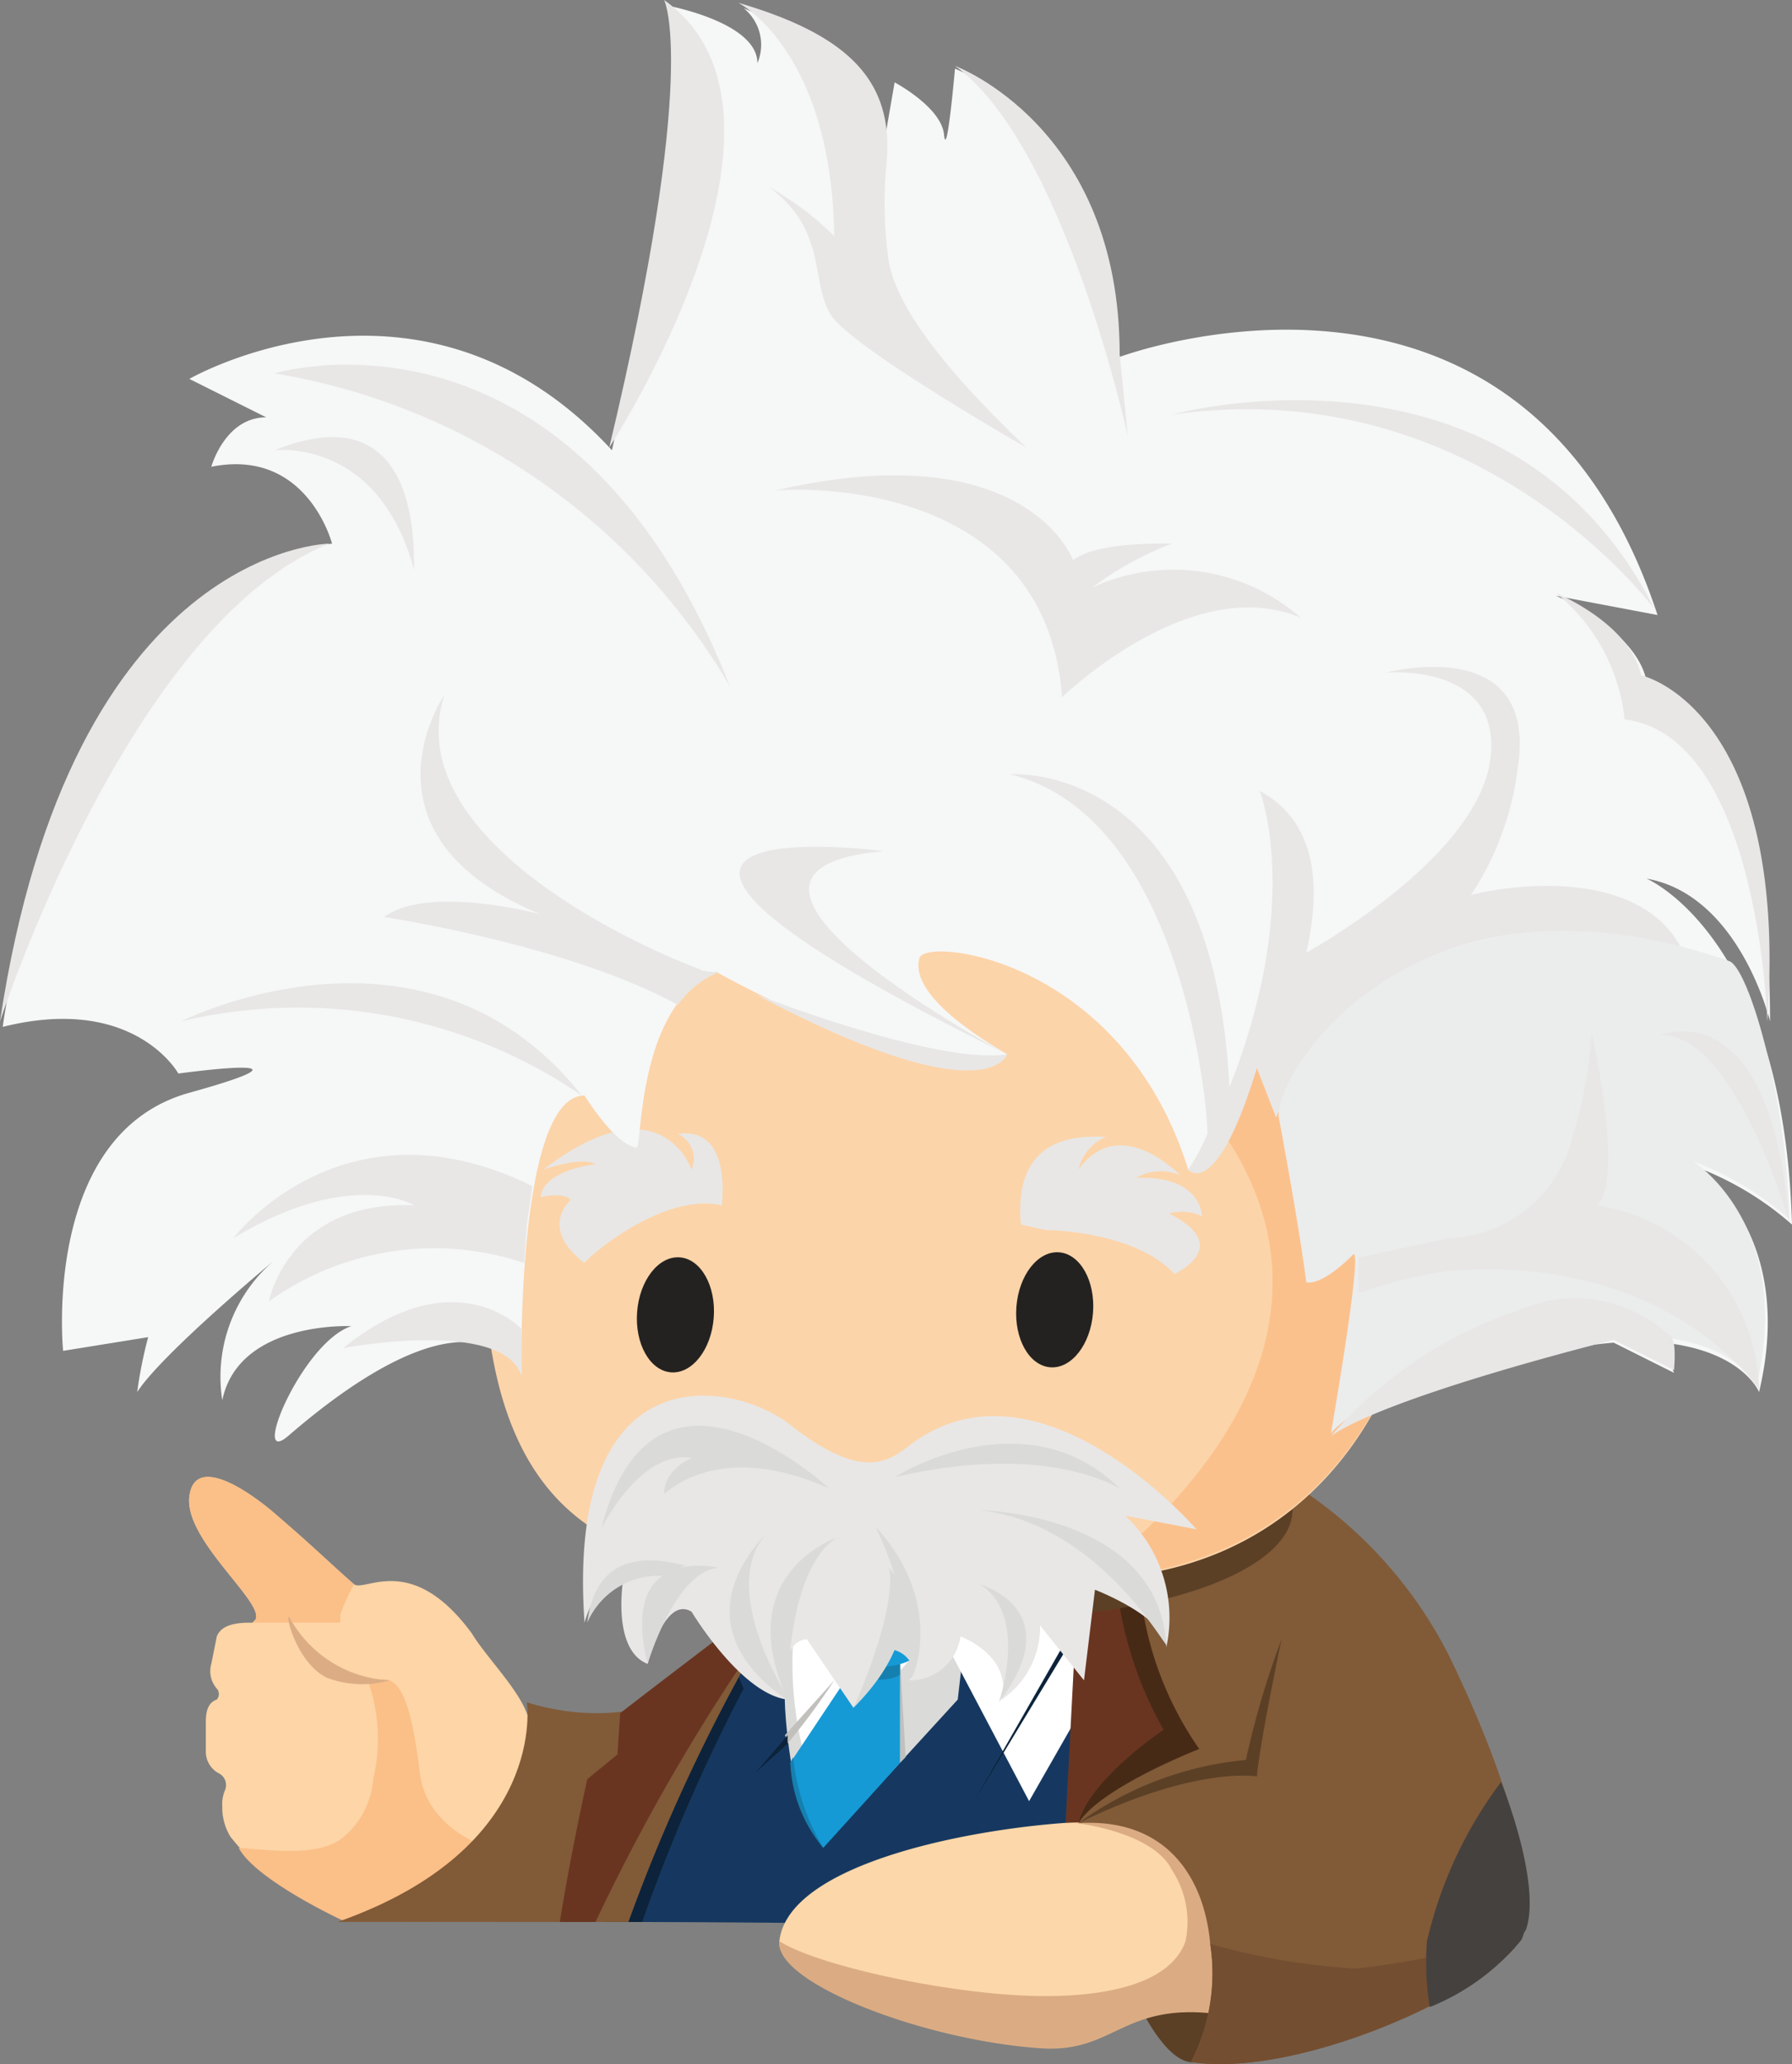 <svg id="Layer_1" data-name="Layer 1" xmlns="http://www.w3.org/2000/svg" viewBox="0 0 65.3 75.178">
  <rect x="0" y="0" width="65.3" height="75.178" fill="#808080" stroke="none"/>
  <path d="M15.5,70c1.4-.6,2.6-2.3,3.4-5.4a9.363,9.363,0,0,0,.4-1.6c.1-1-1.5-2.5-2.1-3.5-2.2-3-3.9-1.5-4.3-1.8-.7-.6-1.4-1.3-2.8-2.5-.9-.8-3-2.3-3.2-.7S9.7,58.4,9.3,59l-.1.1c-.4,0-1.1,0-1.3.5l-.2,1a.959.959,0,0,0,.2.9.304.304,0,0,1,0,.4h0c-.3.1-.4.4-.4.8v1.1a.891.891,0,0,0,.5.8.481.481,0,0,1,.2.6,1.268,1.268,0,0,0-.1.6,2.016,2.016,0,0,0,.3,1.1,8.943,8.943,0,0,0,4.4,3" style="fill: #fdd5a6"/>
  <path d="M12.9,57.7c-.7-.6-1.4-1.3-2.8-2.5-.9-.8-3-2.3-3.2-.7S9.7,58.4,9.3,59l-.1.1h3.2v-.3A7.956,7.956,0,0,1,12.9,57.7Z" style="fill: #fbbf88"/>
  <path d="M18.1,70a5.704,5.704,0,0,0,0-2.6s-2.5-.6-2.8-2.8c-.5-4.3-1.3-3.3-1.9-3.4a6.282,6.282,0,0,1,.2,3.6A3.048,3.048,0,0,1,12.4,67c-.9.6-2.4.4-3.7.3.4.8,2.2,1.9,3.9,2.7" style="fill: #fbbf88"/>
  <path d="M21.1,70l2-4.6s3.5-4.9,2.2-4.2c-2.4,2.1-6.1.8-6.1.8s.8,5.3-6.9,8" style="fill: #815a37"/>
  <path d="M10.6,59c-.3-.6.1,1.5,1.3,2.1a3.63,3.63,0,0,0,2.3.1A4.387,4.387,0,0,1,10.6,59Z" style="fill: #dcad84"/>
  <path d="M39.1,70.8c.3-5.9.4-12.1.4-12.1l-12.4,2A40.99,40.99,0,0,0,22.3,70s6,0,11.2.1l5.6.7" style="fill: #163860"/>
  <path d="M22,70l3.2-6.9,1.6-2.3.3.7A64.23,64.23,0,0,0,23.4,70" style="fill: #0c233b"/>
  <path d="M31.6,66.8h0l-.1.2h0l.1-.2Z" style="fill: #0c233b"/>
  <path d="M32.1,66.3l-.2.2h0l.2-.2Z" style="fill: #0c233b"/>
  <path d="M30.6,67.9h0l-.1.1h0l.1-.1Z" style="fill: #0c233b"/>
  <path d="M34.6,63.9l-.2.1h0l.2-.1Z" style="fill: #0c233b"/>
  <path d="M33,65.3h0l-.1.2h0l.1-.2Z" style="fill: #0c233b"/>
  <path d="M32.6,65.8l-.2.2h0l.2-.2Z" style="fill: #0c233b"/>
  <path d="M28.7,66.7h0l.1.2h0Z" style="fill: #0c233b"/>
  <path d="M29.1,67.3h0l.1.2h0Z" style="fill: #0c233b"/>
  <path d="M28.6,66.4h0l.1.2h0Z" style="fill: #0c233b"/>
  <path d="M28.9,67h0l.1.2h0Z" style="fill: #0c233b"/>
  <path d="M28.2,65.4h0l.1.2h0Z" style="fill: #0c233b"/>
  <path d="M28,65.1h0l.1.2h0Z" style="fill: #0c233b"/>
  <path d="M27.9,64.8h0l.1.2h0Z" style="fill: #0c233b"/>
  <path d="M28.3,65.8h0l.1.2h0Z" style="fill: #0c233b"/>
  <path d="M28.4,66.1h0l.1.2h0Z" style="fill: #0c233b"/>
  <path d="M34.9,61.9l-4.3,4.7-1.7-2s-.7-3.5,0-5.2l.4-.8,5.9.7Z" style="fill: #dadad9"/>
  <path d="M38.3,56.2h3.8l-.2,1.7-4.4,7.7-2.9-5.5-.7-.5-4.4,5a13.211,13.211,0,0,1-.6-4.8c.1-1,0-1.8.7-2.2C27.7,57.6,34,61.8,38.3,56.2Z" style="fill: #fff"/>
  <path d="M31.4,60.3l-2.6,3.9A5.949,5.949,0,0,0,30,67.3s2-2.2,2.8-3.1V60.3Z" style="fill: #159ad6"/>
  <path d="M31.1,60.8a1.514,1.514,0,0,0,1.7.2v-.5l-1.4-.1Z" style="fill: #1580af"/>
  <path d="M21.1,70c1.2-3.5,3.6-8.8,6-11.2l.6.9A64.315,64.315,0,0,0,22.9,70Z" style="fill: #815a37"/>
  <polygon points="32.8 60.4 33 64 32.8 64.2 32.8 60.4" style="fill: #c1c0bd"/>
  <path d="M40,55.9s7-2,7.3-1.8a67.329,67.329,0,0,0,3,16.7H38.8C39.3,63.9,40,55.9,40,55.9Z" style="fill: #815a37"/>
  <path d="M40,57.5l1.5-.2a12.307,12.307,0,0,0,2.2,6.4s-3.6,1.4-4.4,2.7l3.4-.4A36.109,36.109,0,0,1,41,70.6H38.9Z" style="fill: #472a16"/>
  <path d="M39.3,57.4l1.3-1A13.896,13.896,0,0,0,42.4,63s-2.7,1.8-3.1,3.4l3.8-.6a47.393,47.393,0,0,0-2.6,5H38.6Z" style="fill: #693521"/>
  <path d="M28.7,63.5a25.142,25.142,0,0,0,1.7-2.3l-1.8,2A.774.774,0,0,1,28.7,63.5Z" style="fill: #c1c0bd"/>
  <polygon points="39.2 59.5 35.5 65.6 39.1 59.3 39.2 59.5" style="fill: #0c233b"/>
  <path d="M28.8,64.2l.1-.2A8.065,8.065,0,0,0,30,67.3,5.135,5.135,0,0,1,28.8,64.2Z" style="fill: #1580af"/>
  <path d="M28.7,63.5c-.3.3-.9.8-1.2,1.1l1.2-1.4Z" style="fill: #0c233b"/>
  <path d="M33.7,59.7c0,.6-.7,1-1.6,1s-1.6-.5-1.6-1c0-.9.7-1,1.6-1S33.7,58.8,33.7,59.7Z" style="fill: #159ad6"/>
  <path d="M43.6,75.1c-1,.2-2-1.9-2-1.9L44.3,72C44.4,72,44.6,74.9,43.6,75.1Z" style="fill: #5b4026"/>
  <path d="M38.7,66.4c-3.9.3-10,1.6-10.3,4.3h0c-.2,2.7,14.8,2,14.8,2a11.697,11.697,0,0,0,.5-2C43.8,68.8,43.2,66.1,38.7,66.4Z" style="fill: #fcd7a9"/>
  <path d="M39.2,66.4s2.8.3,3.5,1.7a3.441,3.441,0,0,1,.5,2.6c-.6,1.7-3.3,2-5.1,2-3.3,0-8.3-1.1-9.7-2h0c-.2,1.5,5.2,3.6,9.5,3.9,2.8.2,3-1.8,6.8-1.2a8.423,8.423,0,0,0,.4-2.7C45,68.6,44,65.9,39.2,66.4Z" style="fill: #dbac83"/>
  <path d="M44.1,70.8a7.046,7.046,0,0,1-.7,4.3c3.8.6,10.5-2.4,11.9-4.3a.758.758,0,0,0,.2-.4c.6-2-.8-6.2-2.7-10.1a15.93,15.93,0,0,0-5.6-6.2L45.5,64.7c-5,.6-6.2,1.7-6.2,1.7C42.6,66.2,43.9,68.5,44.1,70.8Z" style="fill: #815a37"/>
  <path d="M46.7,59.7s-.8,3.8-.9,5c0,0-2.2-.4-6.5,1.7a12.324,12.324,0,0,1,6.1-2.3A31.914,31.914,0,0,1,46.7,59.7Z" style="fill: #5b4026"/>
  <path d="M38.3,54.2l.2,2.4A7.516,7.516,0,0,1,31.8,60c-1.8-.1-4.2-.8-4.4-1.8a4.875,4.875,0,0,1,0-2.4Z" style="fill: #fdd5a6"/>
  <path d="M37.6,57.7a19.459,19.459,0,0,1-10.7-.1l.1-1.5,10.8-1.6Z" style="fill: #cdad87"/>
  <ellipse cx="36.6" cy="55" rx="10.5" ry="3.9" style="fill: #5b4026"/>
  <path d="M19.1,50.1c-2.1-3.3-7.2,1-8.6,2.2s.5-3.4,2.3-4c0,0-4.1-.2-4.7,2.7A5.562,5.562,0,0,1,10,45.9s-4.1,3.4-5,4.8a15.75,15.75,0,0,1,.4-2l-3.1.5s-.8-7.9,4.6-9.4-.4-.7-.4-.7S4.9,36.2.1,37.4c0,0,2.1-16.4,12-17.6,0,0-.9-3.5-4.4-2.8,0,0,.5-1.8,2-1.8L6.9,13.8s8.5-4.9,15.4,2.6c0,0,2.4-11,2.4-12.4s.1-3-.4-3.8c0,0,3.3.6,3.3,2.1a1.71,1.71,0,0,0-.5-2s5.6,2.3,5.1,5L32.6,3s1.7.9,1.8,1.9.4-2.4.4-2.4,5.7,2.2,6,10.5c0,0,14.7-5.5,19.6,9.4l-3.7-.7s2.9,1.2,3.3,3.1c0,0,4.5,1.2,4.5,12.4,0,0-1.1-4.6-4.5-5.2,0,0,5,2.1,5.3,12.6a11.258,11.258,0,0,0-3.5-2.1s3.7,2.3,2.3,8.2c0,0-.6-1.5-3.5-1.8L61,50l-2.2-1.1s-7.1.6-8.9,2.7c0,0-.3-2.8-2.5-1.4Z" style="fill: #f6f7f7"/>
  <path d="M51.9,45.2c-.5,6.2-4.6,12.6-13.1,12.3-1.8,0-3.5.4-5.4.3-7.5-.6-14.8.4-15.7-10.3,0-.2-.1-.3-.2-.5a11.414,11.414,0,0,1-.6-4.5c.6-7.7,9.3-13.5,19-12.7a23.008,23.008,0,0,1,5.1,1C47.9,33.1,52.4,38.9,51.9,45.2Z" style="fill: #fcd4a9"/>
  <path d="M28.3,30.5a21.667,21.667,0,0,1,7.6-.8,23.008,23.008,0,0,1,5.1,1c7,2.4,11.5,8.2,11,14.4-.2,2.8-2.2,12-12.4,12.4,0,0,13.8-9.3,2-19.5A43.831,43.831,0,0,0,28.3,30.5Z" style="fill: #fbc18d"/>
  <path d="M26.3,43.9s.4-2.9-1.6-2.6a.992.992,0,0,1,.5,1.3s-1.1-3.3-5.4,0c0,0,1.4-.5,1.9-.2,0,0-1.9.2-2,1.2,0,0,.8-.2,1.1.1,0,0-1.2,1,.5,2.3C21.3,45.9,24.1,43.4,26.3,43.9Z" style="fill: #e8e7e6"/>
  <ellipse cx="24.613" cy="47.889" rx="2.1" ry="1.4" transform="translate(-25.013 68.781) rotate(-85.63)" style="fill: #232221"/>
  <ellipse cx="38.433" cy="47.705" rx="2.1" ry="1.4" transform="translate(-12.062 82.391) rotate(-85.63)" style="fill: #232221"/>
  <path d="M38.1,44.8s3.2,0,4.7,1.6c0,0,2.2-1-.2-2.2a1.672,1.672,0,0,1,1.2.1s0-1.5-2.4-1.4a1.81,1.81,0,0,1,1.6-.1s-2.2-2.3-3.7-.2a1.722,1.722,0,0,1,1-1.2c-.8,0-3.4-.2-3.1,3.2Z" style="fill: #e8e7e6"/>
  <path d="M44.1,70.8a7.046,7.046,0,0,1-.7,4.3c3.8.6,10.5-2.4,11.9-4.3a.758.758,0,0,0,.2-.4,31.546,31.546,0,0,1-6.1,1.3A24.5,24.5,0,0,1,44.1,70.8Z" style="fill: #744e31"/>
  <path d="M21.7,70a72.956,72.956,0,0,1,5.6-9.8.967.967,0,0,0,0-1.4s-4.6,3.5-4.7,3.6l-.1,1.5-1.1.9s-.6,2.7-1,5.2" style="fill: #693521"/>
  <path d="M28.8,51.9c-2-1.6-8.2-2.8-7.5,7.2,0,0,.4-1.6,1.4-1.5,0,0-.4,2.5.9,3,0,0,.6-2.5,1.6-1.9,0,0,1.8,3,3.5,3.2,0,0-.4-2.1.7-2.2l1.7,2.5,1.6-2.8s1.1,1.3.4,1.8A1.858,1.858,0,0,0,35,59.6s1.9.7,1.5,2.3a3.189,3.189,0,0,0,1.4-2.7l1.6,2,.4-3.3s2.6,1,2.6,2.1A5.09,5.09,0,0,0,41,55.2l2.6.5s-5.7-6.6-10.4-3.1C32.4,53.2,31.5,54,28.8,51.9Z" style="fill: #e8e7e6"/>
  <path d="M35.7,55s6.5.1,6.8,4.9C42.4,59.9,40,55.5,35.7,55Z" style="fill: #dadbd9"/>
  <path d="M28.7,61.9s-.1-4.7,1.8-5.9C30.5,56,26.6,57.3,28.7,61.9Z" style="fill: #dadbd9"/>
  <path d="M36.4,62s1.1-3.2-.7-4.3C35.7,57.7,39,58.6,36.4,62Z" style="fill: #dadbd9"/>
  <path d="M31.1,62.2s1.6-3.5,1.3-5.1a2.22,2.22,0,0,1,.5,1.1C33,59.1,32.8,60.5,31.1,62.2Z" style="fill: #dadbd9"/>
  <path d="M31.9,55.6s1.6,3.2.6,4l.1.5a.969.969,0,0,1,.7.8C33.3,61,34.4,58.3,31.9,55.6Z" style="fill: #dadbd9"/>
  <path d="M28.7,61.8s-2.8-4.3-.5-6.2c0,0-4,3.3.6,6.4" style="fill: #dadbd9"/>
  <path d="M23.6,60.6s1-3.4,2.6-3.5C26.2,57.1,22.5,56.2,23.6,60.6Z" style="fill: #dadbd9"/>
  <path d="M21.4,59.1a2.835,2.835,0,0,1,2.8-1.7L25,57C24.9,57.1,21.8,55.8,21.4,59.1Z" style="fill: #dadbd9"/>
  <path d="M30.2,54.2s-6.4-6-8.3,1.5c0,0,1.4-2.9,3.3-2.6,0,0-1,.4-1,1.3C24.3,54.4,26.1,52.4,30.2,54.2Z" style="fill: #dadbd9"/>
  <path d="M32.6,53.8s4.7-3,8.2.4C40.7,54.2,38.2,52.5,32.6,53.8Z" style="fill: #dadbd9"/>
  <path d="M19,50.1s-.2-10.2,2.3-10.2c0,0,1.1,1.8,1.9,1.9.2,0,0-5.2,2.9-6.4,0,0,9.2,5.1,10.6,3-.3-.2-3.6-2-3.2-3.5.2-.8,7.4,0,9.8,7.7.5.4,1.7-1.1,2.2-3.1.8-3.7,2.1,6.9,2.1,7.1s1-.2,1.8-1.1-.4,5.7-.7,6.4c1.8-1.2,3.1-1.2,3.8-6.4.6-4.7-2.9-11-6.8-13.6-3.2-2.1-10.5-3.8-19.6-1.1C15.2,34,16.6,43.5,16.7,45,16.9,47.6,18.9,49.3,19,50.1Z" style="fill: #f6f7f7"/>
  <path d="M19,48.4s-2.4-2.6-6.5.7c0,0,5.8-1.1,6.5,1Z" style="fill: #e8e7e6"/>
  <path d="M8.5,45.1c4.3-2.6,6.6-1.2,6.6-1.2-4.6-.2-5.3,3.5-5.3,3.5A10.31,10.31,0,0,1,19.1,46l.1-1.4h0l.2-1.4C12.5,39.8,8.5,45.1,8.5,45.1Z" style="fill: #e8e7e6"/>
  <path d="M6.6,37.2s8.9-4.5,14.6,2.7A18.301,18.301,0,0,0,6.6,37.2Z" style="fill: #e8e7e6"/>
  <path d="M42.7,15.1S55,11.7,60.3,22.2C60.3,22.2,53.9,13.5,42.7,15.1Z" style="fill: #e8e7e6"/>
  <path d="M64.4,37.2s-.3-10.4-5.2-11a6.84,6.84,0,0,0-2.5-4.6s2.7,1.1,3.1,3C59.9,24.6,65.2,25.9,64.4,37.2Z" style="fill: #e8e7e6"/>
  <path d="M41.1,15.9S38.8,5.3,34.8,2.4c0,0,6,2.2,6,10.5Z" style="fill: #e8e7e6"/>
  <path d="M10,13.6S20.8,10.3,26.6,25A23.69,23.69,0,0,0,10,13.6Z" style="fill: #e8e7e6"/>
  <path d="M10,16.4s3.8-.5,5.1,4.4C15,20.8,15.7,14.1,10,16.4Z" style="fill: #e8e7e6"/>
  <path d="M0,37.2S4.7,22.7,12,19.8C12,19.8,2.6,19.9,0,37.2Z" style="fill: #e8e7e6"/>
  <path d="M25.5,35.3c-3.2-1.2-10.9-5.1-9.3-10,0,0-3.5,5.1,3.5,8,0,0-4.1-1.1-5.7.1,0,0,6.7,1,10.7,3.2a3.491,3.491,0,0,1,1.5-1.2C26.1,35.4,25.6,35.4,25.5,35.3Z" style="fill: #e8e7e6"/>
  <path d="M36.7,38.4S24.1,31.7,32.2,31C32.2,31,17.8,29.1,36.7,38.4Z" style="fill: #e8e7e6"/>
  <path d="M36.7,38.4s-.7,2.3-9.2-2.2C27.5,36.2,34.1,38.8,36.7,38.4Z" style="fill: #e8e7e6"/>
  <path d="M24.2,0s1.3,2.5-2,16.3C22.2,16.3,30.1,4.2,24.2,0Z" style="fill: #e8e7e6"/>
  <path d="M38.7,25.4s4.7-4.6,8.7-2.9a7.034,7.034,0,0,0-7.6-1.1,11.815,11.815,0,0,1,2.9-1.6s-2.7-.1-3.6.6c0,0-1.7-4.7-11-2.5C28.1,17.8,38.1,17,38.7,25.4Z" style="fill: #e8e7e6"/>
  <path d="M53.6,32.6A10.682,10.682,0,0,0,55.3,28c.8-5-4.8-3.5-4.8-3.5s4.3-.4,3.8,3.2-6.7,7-6.7,7c.5-2.2.5-4.7-1.7-5.9,0,0,1.6,4-1.1,10.8-.6-12-8-11.4-8-11.4C43,29.7,44,40.1,44,41.3a8.265,8.265,0,0,1-.7,1.3s1,1.2,2.5-3.7l.7,1.8c4.5-9.8,14.8-6.1,14.8-6.1C59.8,31.6,55.1,32.2,53.6,32.6Z" style="fill: #e8e7e6"/>
  <path d="M37.4,16.3c-2.2-2.1-4.6-4.7-5-6.7A14.473,14.473,0,0,1,32.3,6C32.6,3,31,1.3,26.9.1c0,0,3.4,1.7,3.5,8.5A10.766,10.766,0,0,0,28,6.8c2.2,1.6,1.5,3.5,2.3,4.7S37.4,16.3,37.4,16.3Z" style="fill: #e8e7e6"/>
  <path d="M63,35c.7.2,2.1,4.9,2.2,9.4a11.258,11.258,0,0,0-3.5-2.1s3.7,2.3,2.3,8.2c0,0-.6-1.5-3.5-1.8l.4,1.1-2.2-1.1S50.4,50,48.5,52.2c0,0,1.2-6.9.8-6.5-1.2,1.2-1.7,1-1.7,1s-.2-1.7-1-6C46.4,39.1,51.5,31,63,35Z" style="fill: #ebecec"/>
  <path d="M55.4,47.7a5.043,5.043,0,0,1,5.5,1c.2.2.1,1.2.1,1.2l-2.2-1.1s-8.1,2-10.3,3.5A15.586,15.586,0,0,1,55.4,47.7Z" style="fill: #e8e7e6"/>
  <path d="M52.8,45.1a4.803,4.803,0,0,0,4.5-3.7,15.95,15.95,0,0,0,.7-3.8s1.2,5.3.2,6.3a6.962,6.962,0,0,1,5.9,6.7s-3.3-5-11.4-4.3a16.654,16.654,0,0,0-3.2.8V45.8Z" style="fill: #e8e7e6"/>
  <path d="M65.2,44.5s-2-6.9-4.7-6.8C60.5,37.7,64.5,36,65.2,44.5Z" style="fill: #e8e7e6"/>
  <path d="M54.7,64.9A15.427,15.427,0,0,0,52,70.7a9.856,9.856,0,0,0,.1,2.4,8.315,8.315,0,0,0,3.3-2.4h0c.1-.1.1-.3.2-.4C56.2,68.6,54.7,64.9,54.7,64.9Z" style="fill: #45413e"/>
</svg>
